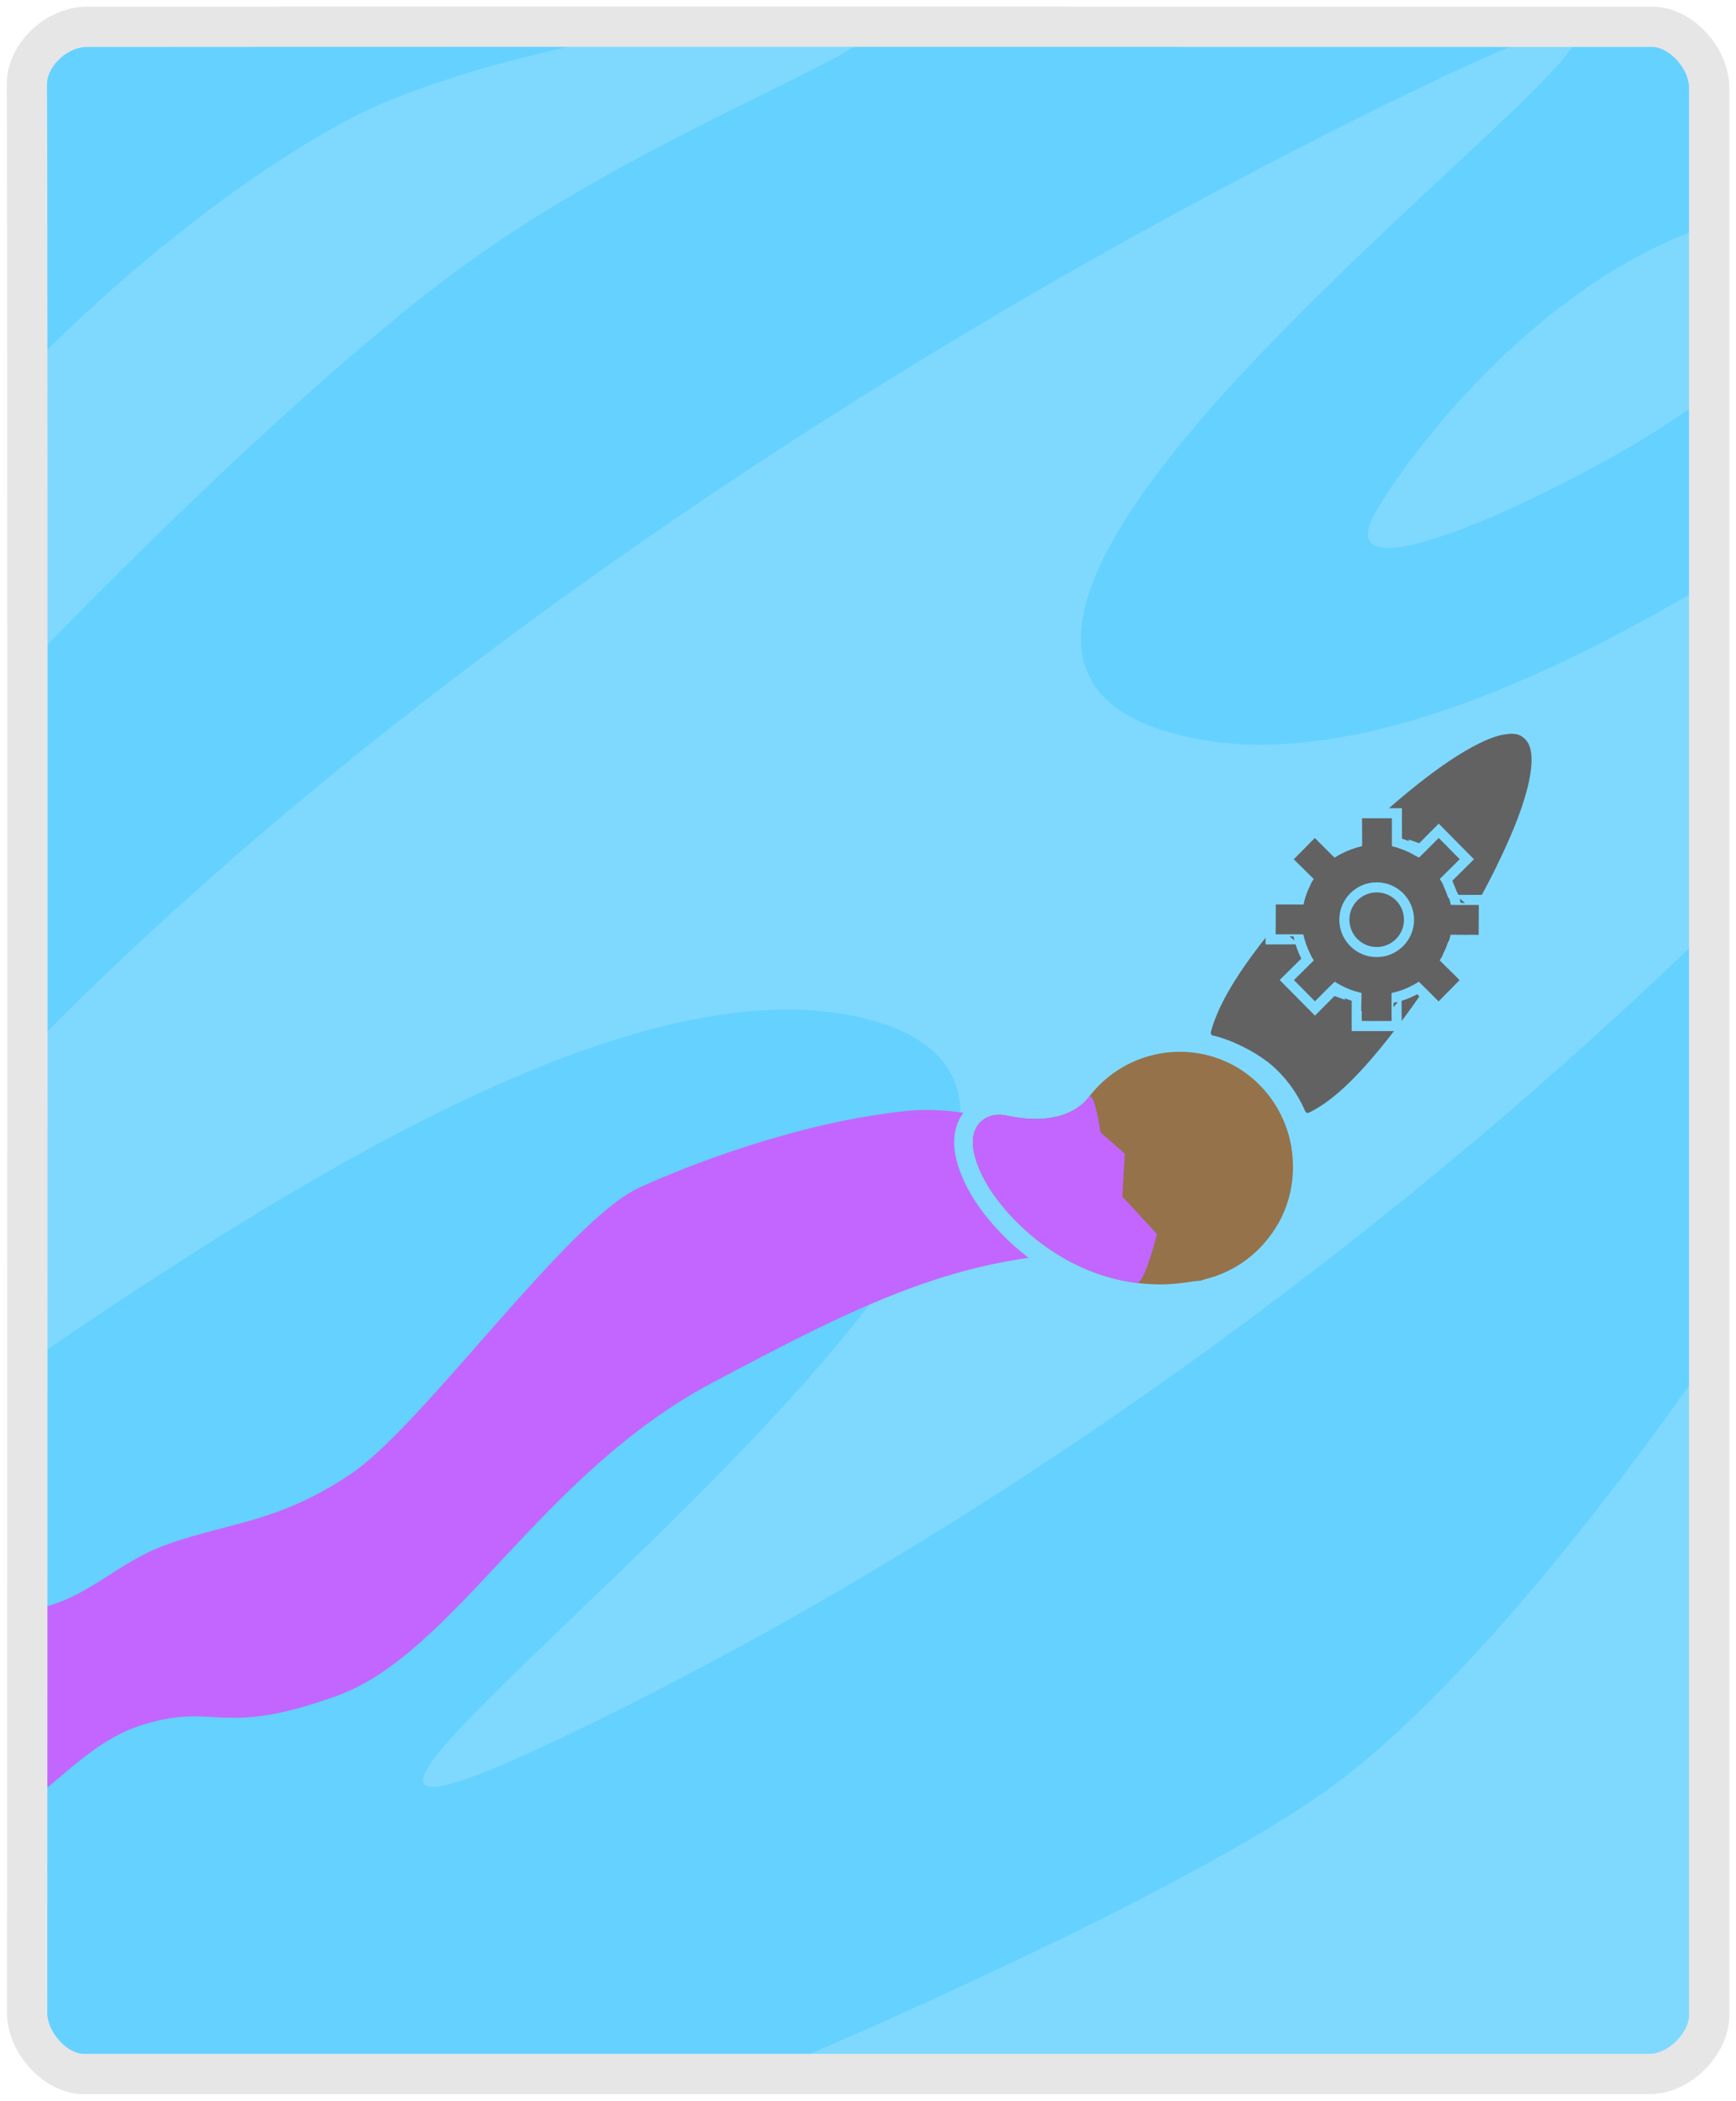<svg version="1.1" xmlns="http://www.w3.org/2000/svg" width="129.362"
     height="156.464" viewBox="0,0,129.362,156.464">
    <g transform="translate(-175.319,-129.607)">
        <g data-paper-data="{&quot;isPaintingLayer&quot;:true}" stroke-linejoin="miter" stroke-miterlimit="10"
           stroke-dasharray="" stroke-dashoffset="0" style="mix-blend-mode: normal">
            <path d="M177.319,135.929c-0.023,-2.227 2.21,-4.31 4.433,-4.322c3.903,-0.022 102.052,-0.007 116.717,-0.002c2.005,0 4.211,2.24 4.211,4.545c0,4.228 0,136.136 0,143.598c0,1.952 -2.113,4.322 -4.433,4.322c-7.952,0 -102.684,0 -116.717,0c-2.049,0 -4.193,-2.328 -4.187,-4.543c0,0 0.063,-135.143 -0.024,-143.599z"
                  fill="#65d1ff" fill-rule="nonzero" stroke="#e6e6e6" stroke-width="0" stroke-linecap="butt"/>
            <path d="M276.181,138.571c54.953,-27.476 -45.67,35.816 -14,45.5c11.466,3.506 26.421,-2.74 40.103,-10.807c0.528,-0.311 0.731,25.198 0.049,25.859c-21.377,20.715 -49.578,42.081 -80.152,57.448c-53.093,26.684 51.357,-41.925 18,-51c-16.738,-4.554 -42.731,11.83 -62.268,25.179c-0.138,0.094 -0.803,-22.556 -0.498,-22.868c24.031,-24.638 60.067,-49.962 98.766,-69.311z"
                  fill="#7fd9ff" fill-rule="nonzero" stroke="#000000" stroke-width="0" stroke-linecap="round"/>
            <path d="M232.181,284.071c0,0 28.946,-12.078 41.504,-20.772c13.389,-9.269 29.496,-33.395 29.496,-33.395c0,0 0.837,42.776 -0.901,51.104c-0.621,2.977 -3.265,3.063 -3.265,3.063z"
                  fill="#7fd9ff" fill-rule="nonzero" stroke="#000000" stroke-width="0" stroke-linecap="round"/>
            <path d="M277.931,167.571c3.769,-6.282 13.474,-17.668 25.073,-21.266c0.608,-0.188 0.625,12.009 -0.518,12.84c-1.245,0.904 -2.457,1.731 -3.554,2.425c-8.153,5.163 -25.292,13.154 -21,6z"
                  fill="#7fd9ff" fill-rule="nonzero" stroke="#000000" stroke-width="0" stroke-linecap="round"/>
            <path d="M177.431,157.071c0,0 10.803,-11.382 23.291,-18.266c12.488,-6.883 42.301,-10.227 40.209,-7.234c-1.862,2.664 -18.632,8.54 -31.857,18.406c-13.225,9.866 -31.143,28.594 -31.143,28.594z"
                  fill="#7fd9ff" fill-rule="nonzero" stroke="none" stroke-width="0" stroke-linecap="round"/>
            <path d="M262.931,223.071c-13.899,-1.191 -21.608,2.675 -34.5,9.5c-12.892,6.825 -19.235,20.158 -28,23.333c-8.765,3.176 -8.93,0.432 -14.5,2.167c-3.367,1.049 -5.625,3.596 -8.69,5.983c-0.407,0.317 0.095,-14.52 0.288,-14.548c4.22,-0.606 6.318,-3.521 10.402,-4.934c4.708,-1.63 8.117,-1.578 13.5,-5.167c5.383,-3.589 16.111,-18.84 21.5,-21.333c3.495,-1.617 11.898,-4.918 20.043,-5.733c4.413,-0.441 8.985,1.496 12.123,1.066"
                  fill="#c266ff" fill-rule="nonzero" stroke="#000000" stroke-width="0" stroke-linecap="round"/>
            <path d="M177.319,135.929c-0.023,-2.227 2.21,-4.31 4.433,-4.322c3.903,-0.022 102.052,-0.007 116.717,-0.002c2.005,0 4.211,2.24 4.211,4.545c0,4.228 0,136.136 0,143.598c0,1.952 -2.113,4.322 -4.433,4.322c-7.952,0 -102.684,0 -116.717,0c-2.049,0 -4.193,-2.328 -4.187,-4.543c0,0 0.063,-135.143 -0.024,-143.599z"
                  fill="none" fill-rule="nonzero" stroke="#e6e6e6" stroke-width="3" stroke-linecap="butt"/>
            <g stroke-linecap="butt">
                <path d="M288.328,194.502c-2.155,4.438 -5.349,9.557 -8.364,13.351c-2.524,3.195 -4.548,5.069 -6.483,5.983c-0.225,0.142 -0.445,0.187 -0.72,0.187c-0.18,0 -0.36,-0.046 -0.585,-0.142c-0.405,-0.133 -0.765,-0.452 -0.945,-0.864c-0.54,-1.239 -1.305,-2.285 -2.335,-3.113c-1.039,-0.777 -2.209,-1.371 -3.554,-1.691c-0.409,-0.091 -0.814,-0.361 -1.039,-0.777c-0.225,-0.366 -0.31,-0.823 -0.225,-1.275c0.54,-2.102 1.935,-4.571 4.364,-7.633c4.773,-6.129 14.311,-15.22 18.94,-15.727c1.26,-0.183 1.98,0.229 2.429,0.594c1.174,1.006 2.344,3.204 -1.485,11.106zM271.709,215.44c0.27,2.285 -0.315,4.525 -1.714,6.307c-1.21,1.595 -2.92,2.697 -4.854,3.154c-0.09,0.046 -0.225,0.091 -0.315,0.091l-0.454,0.046c-0.85,0.137 -1.66,0.229 -2.474,0.229c-6.474,0 -11.022,-4.392 -12.817,-7.267c-0.679,-1.143 -1.71,-3.245 -0.81,-4.571c0.225,-0.32 0.85,-1.006 2.2,-0.731c4.274,0.914 5.804,-1.006 6.078,-1.371c2.879,-3.794 8.233,-4.479 11.918,-1.645c1.804,1.417 2.969,3.474 3.244,5.759z"
                      data-paper-data="{&quot;index&quot;:null}" fill="#626262" fill-rule="evenodd" stroke="#7fd9ff"
                      stroke-width="3"/>
                <path d="M271.605,215.44c0.27,2.285 -0.315,4.525 -1.714,6.307c-1.21,1.595 -2.92,2.697 -4.854,3.154c-0.09,0.046 -0.225,0.091 -0.315,0.091l-0.454,0.046c-0.85,0.137 -1.66,0.229 -2.474,0.229c-6.474,0 -11.022,-4.392 -12.817,-7.267c-0.679,-1.143 -1.71,-3.245 -0.81,-4.571c0.225,-0.32 0.85,-1.006 2.2,-0.731c4.274,0.914 5.804,-1.006 6.078,-1.371c2.879,-3.794 8.233,-4.479 11.918,-1.645c1.804,1.417 2.969,3.474 3.244,5.759z"
                      data-paper-data="{&quot;index&quot;:null}" fill="#95724a" fill-rule="evenodd" stroke="none"
                      stroke-width="1"/>
                <path d="M260.037,225.158c-5.541,-0.695 -9.434,-4.55 -11.062,-7.158c-0.679,-1.143 -1.71,-3.245 -0.81,-4.571c0.225,-0.32 0.85,-1.005 2.2,-0.731c4.274,0.914 5.804,-1.006 6.078,-1.371c0.427,-0.562 0.887,2.622 0.887,2.622l1.809,1.581l-0.187,3.192l2.584,2.795c0,0 -0.932,3.712 -1.5,3.64z"
                      data-paper-data="{&quot;index&quot;:null}" fill="#c266ff" fill-rule="evenodd" stroke="none"
                      stroke-width="1"/>
                <g fill="#626262" fill-rule="nonzero" stroke="#7fd9ff" stroke-width="1.5">
                    <path d="M283.474,198.103c0,2.695 -1.915,4.943 -4.458,5.457c-0.015,0.003 0.004,2.089 0.004,2.089l-2.226,0c0,0 -0.001,-2.091 -0.002,-2.091c-2.54,-0.517 -4.452,-2.763 -4.452,-5.455c0,-3.075 2.492,-5.567 5.567,-5.567c3.075,0 5.567,2.492 5.567,5.567zM277.907,195.32c-1.537,0 -2.784,1.246 -2.784,2.784c0,1.537 1.246,2.784 2.784,2.784c1.537,0 2.784,-1.246 2.784,-2.784c0,-1.537 -1.246,-2.784 -2.784,-2.784z"/>
                    <path d="M274.788,202.711c-0.013,-0.008 -1.483,1.472 -1.483,1.472l-1.566,-1.583c0,0 1.486,-1.471 1.486,-1.472c-1.419,-2.169 3.717,3.029 1.563,1.582z"/>
                    <path d="M272.466,199.2c-0.003,-0.015 -2.089,-0.007 -2.089,-0.007l0.012,-2.226c0,0 2.091,0.011 2.091,0.01c0.531,-2.537 0.486,4.77 -0.014,2.224z"/>
                    <path d="M276.817,192.638c0.015,-0.003 -0.004,-2.089 -0.004,-2.089l2.226,-0c0,0 0.001,2.091 0.002,2.091c2.54,0.517 -4.767,0.513 -2.224,-0.001z"
                          data-paper-data="{&quot;index&quot;:null}"/>
                    <path d="M281.045,193.487c0.013,0.008 1.483,-1.472 1.483,-1.472l1.566,1.583c0,0 -1.486,1.471 -1.486,1.472c1.419,2.169 -3.037,-2.572 -1.563,-1.582z"
                          data-paper-data="{&quot;index&quot;:null}"/>
                    <path d="M283.428,196.998c0.003,0.015 2.089,0.007 2.089,0.007l-0.012,2.226c0,0 -2.091,-0.011 -2.091,-0.01c-0.531,2.537 -0.486,-4.77 0.014,-2.224z"
                          data-paper-data="{&quot;index&quot;:null}"/>
                    <path d="M273.216,195.073c0.001,-0.001 -1.486,-1.472 -1.486,-1.472l1.566,-1.583c0,0 1.47,1.481 1.483,1.472c2.154,-1.447 -2.982,3.752 -1.563,1.582z"
                          data-paper-data="{&quot;index&quot;:null}"/>
                    <path d="M282.598,201.133c-0.001,0.001 1.486,1.472 1.486,1.472l-1.566,1.583c0,0 -1.47,-1.481 -1.483,-1.472c-2.154,1.447 2.982,-3.752 1.563,-1.582z"
                          data-paper-data="{&quot;index&quot;:null}"/>
                </g>
                <g fill="#626262" fill-rule="nonzero" stroke="#65d1ff" stroke-width="0">
                    <path d="M283.474,198.103c0,2.695 -1.915,4.943 -4.458,5.457c-0.015,0.003 0.004,2.089 0.004,2.089l-2.226,0c0,0 -0.001,-2.091 -0.002,-2.091c-2.54,-0.517 -4.452,-2.763 -4.452,-5.455c0,-3.075 2.492,-5.567 5.567,-5.567c3.075,0 5.567,2.492 5.567,5.567zM277.907,195.32c-1.537,0 -2.784,1.246 -2.784,2.784c0,1.537 1.246,2.784 2.784,2.784c1.537,0 2.784,-1.246 2.784,-2.784c0,-1.537 -1.246,-2.784 -2.784,-2.784z"/>
                    <path d="M274.788,202.711c-0.013,-0.008 -1.483,1.472 -1.483,1.472l-1.566,-1.583c0,0 1.486,-1.471 1.486,-1.472c-1.419,-2.169 3.717,3.029 1.563,1.582z"/>
                    <path d="M272.466,199.2c-0.003,-0.015 -2.089,-0.007 -2.089,-0.007l0.012,-2.226c0,0 2.091,0.011 2.091,0.01c0.531,-2.537 0.486,4.77 -0.014,2.224z"/>
                    <path d="M276.817,192.638c0.015,-0.003 -0.004,-2.089 -0.004,-2.089l2.226,-0c0,0 0.001,2.091 0.002,2.091c2.54,0.517 -4.767,0.513 -2.224,-0.001z"
                          data-paper-data="{&quot;index&quot;:null}"/>
                    <path d="M281.045,193.487c0.013,0.008 1.483,-1.472 1.483,-1.472l1.566,1.583c0,0 -1.486,1.471 -1.486,1.472c1.419,2.169 -3.037,-2.572 -1.563,-1.582z"
                          data-paper-data="{&quot;index&quot;:null}"/>
                    <path d="M283.428,196.998c0.003,0.015 2.089,0.007 2.089,0.007l-0.012,2.226c0,0 -2.091,-0.011 -2.091,-0.01c-0.531,2.537 -0.486,-4.77 0.014,-2.224z"
                          data-paper-data="{&quot;index&quot;:null}"/>
                    <path d="M273.216,195.073c0.001,-0.001 -1.486,-1.472 -1.486,-1.472l1.566,-1.583c0,0 1.47,1.481 1.483,1.472c2.154,-1.447 -2.982,3.752 -1.563,1.582z"
                          data-paper-data="{&quot;index&quot;:null}"/>
                    <path d="M282.598,201.133c-0.001,0.001 1.486,1.472 1.486,1.472l-1.566,1.583c0,0 -1.47,-1.481 -1.483,-1.472c-2.154,1.447 2.982,-3.752 1.563,-1.582z"
                          data-paper-data="{&quot;index&quot;:null}"/>
                </g>
            </g>
        </g>
    </g>
</svg>